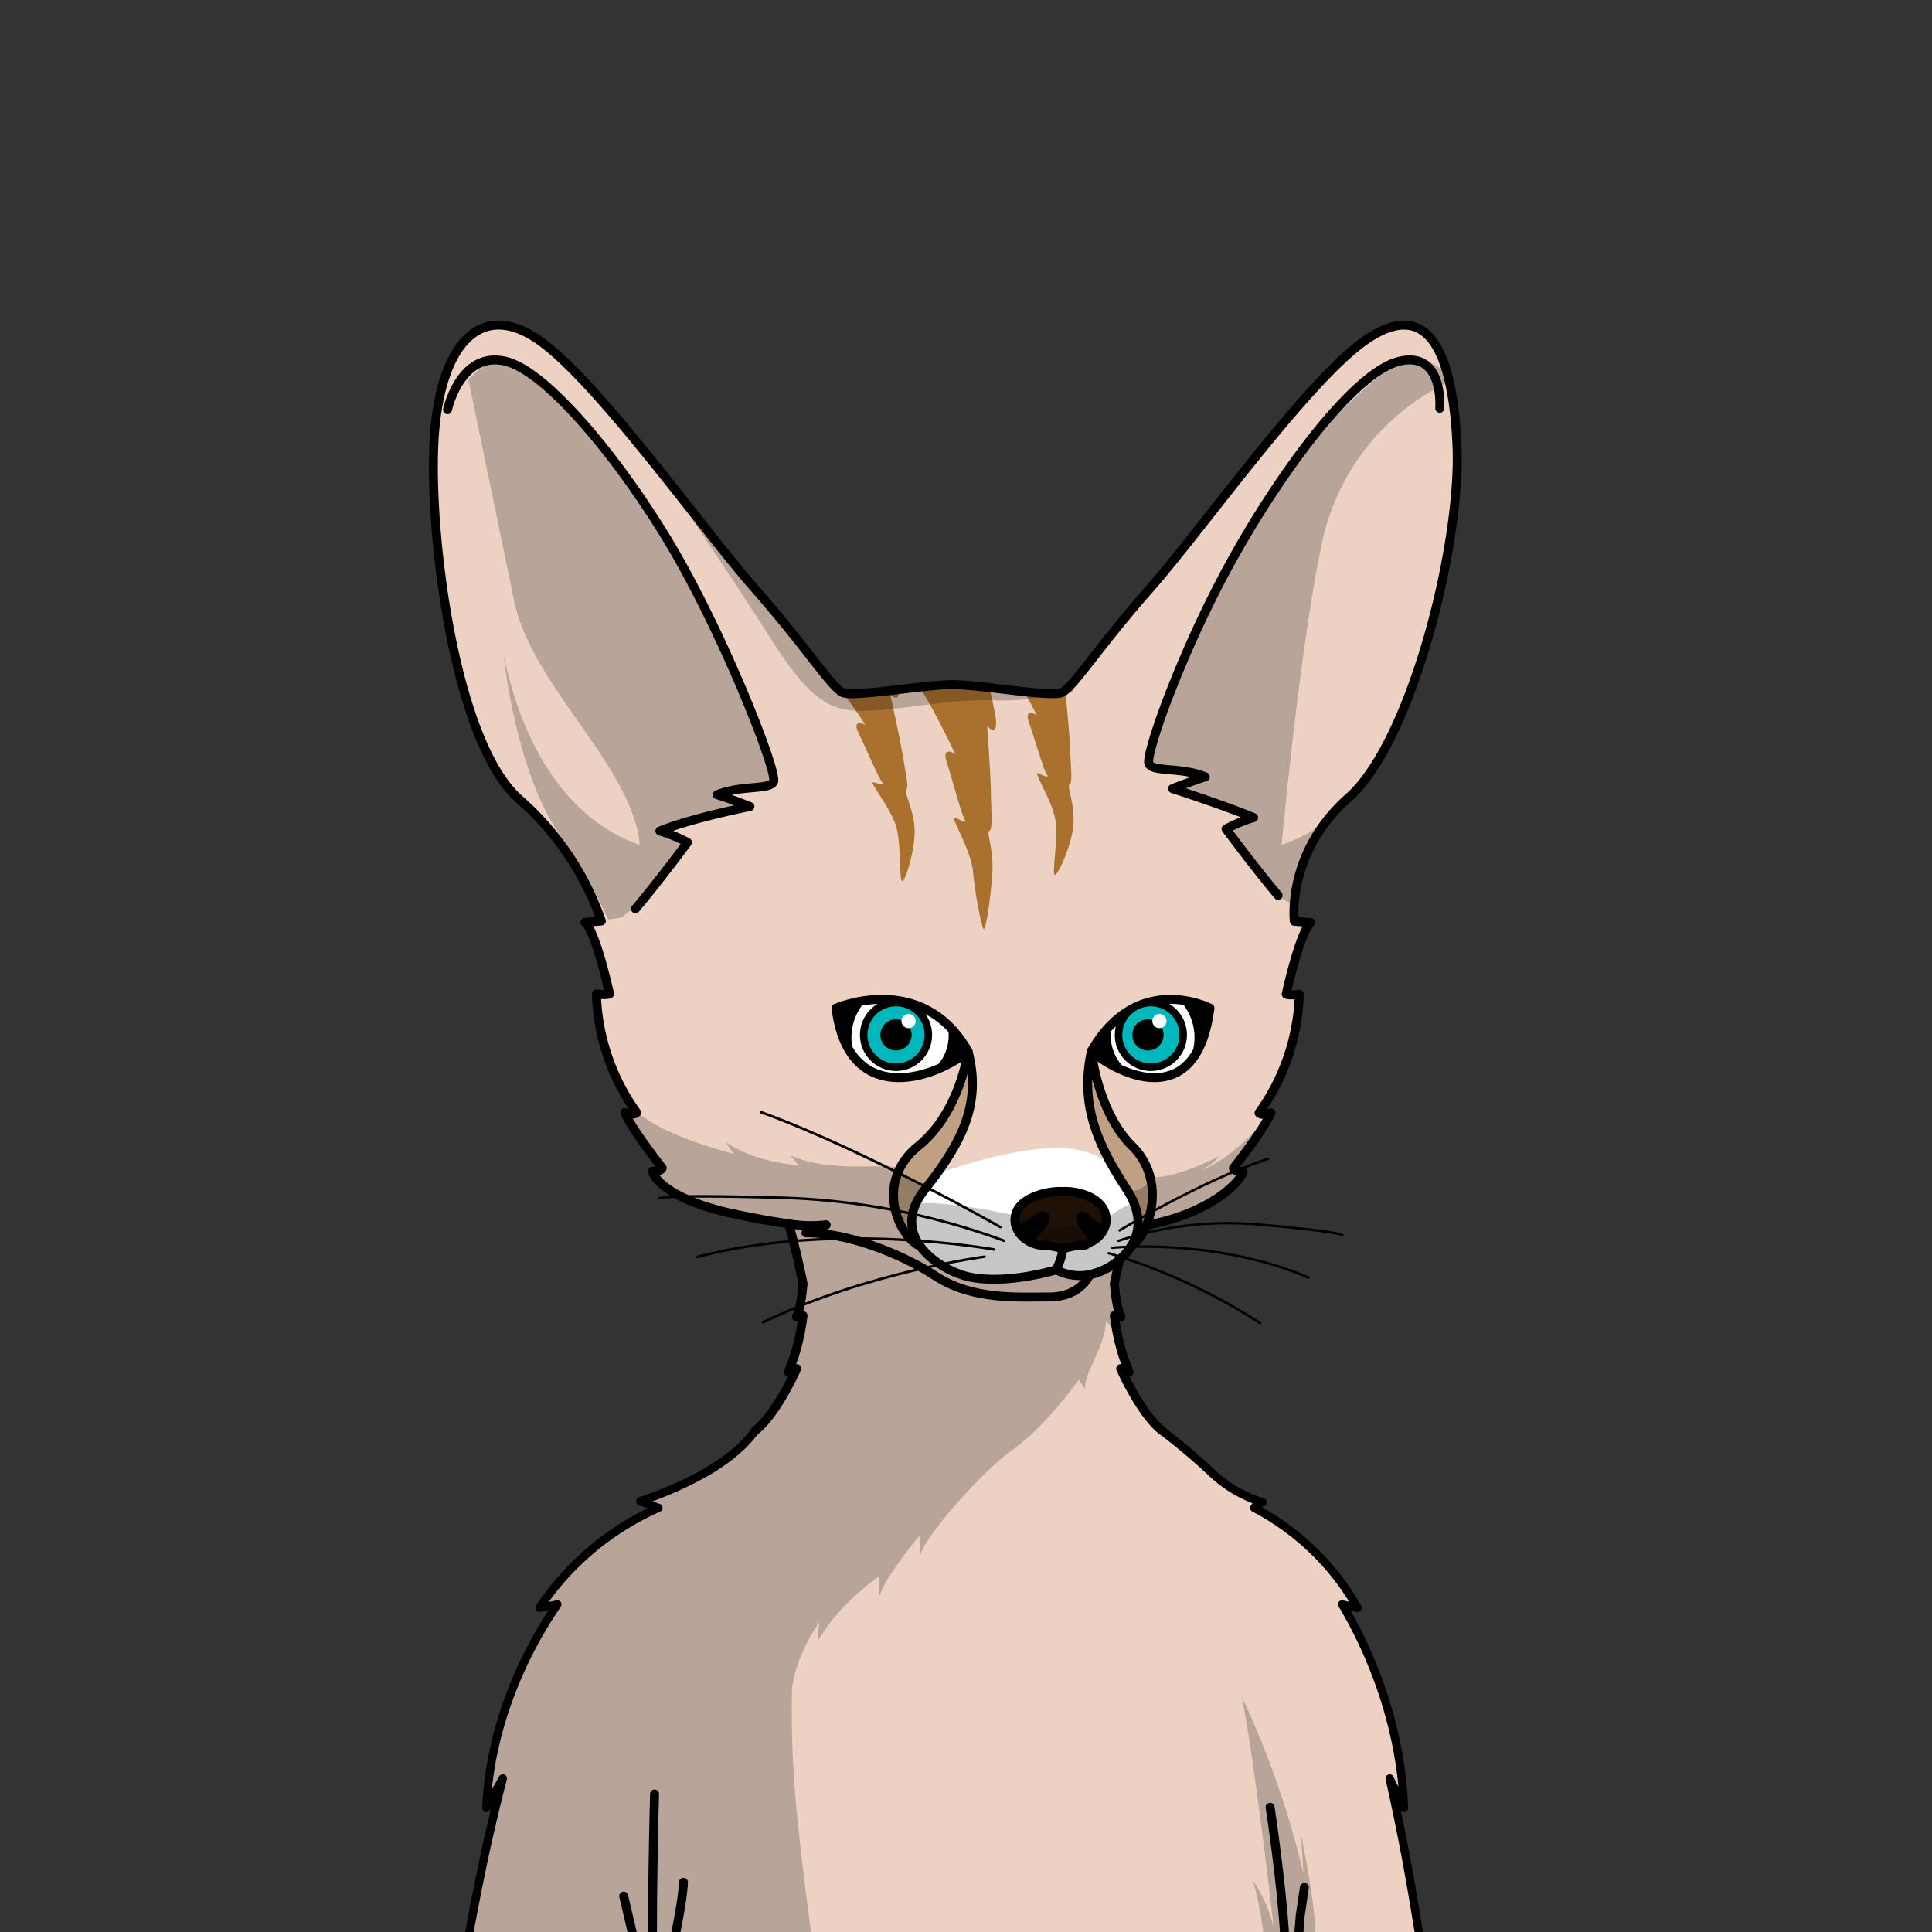 <svg xmlns="http://www.w3.org/2000/svg" viewBox="0 0 432 432">
  <rect x="0" y="0" width="432" height="432" fill="#333333" stroke="none"/>
  <defs>
    <style>.GUNDAN_DESERT_FOX_BODY_DESERT_FOX_BODY_7_cls-1{isolation:isolate;}.GUNDAN_DESERT_FOX_BODY_DESERT_FOX_BODY_7_cls-2{fill:#edd2c4;}.GUNDAN_DESERT_FOX_BODY_DESERT_FOX_BODY_7_cls-3{fill:#aa712e;}.GUNDAN_DESERT_FOX_BODY_DESERT_FOX_BODY_7_cls-4{fill:#fff;}.GUNDAN_DESERT_FOX_BODY_DESERT_FOX_BODY_7_cls-5{fill:#bfa082;}.GUNDAN_DESERT_FOX_BODY_DESERT_FOX_BODY_7_cls-11,.GUNDAN_DESERT_FOX_BODY_DESERT_FOX_BODY_7_cls-12,.GUNDAN_DESERT_FOX_BODY_DESERT_FOX_BODY_7_cls-6,.GUNDAN_DESERT_FOX_BODY_DESERT_FOX_BODY_7_cls-7,.GUNDAN_DESERT_FOX_BODY_DESERT_FOX_BODY_7_cls-9{fill:none;stroke:#000;stroke-linecap:round;stroke-linejoin:round;}.GUNDAN_DESERT_FOX_BODY_DESERT_FOX_BODY_7_cls-6{stroke-width:0.57px;}.GUNDAN_DESERT_FOX_BODY_DESERT_FOX_BODY_7_cls-7{stroke-width:0.54px;}.GUNDAN_DESERT_FOX_BODY_DESERT_FOX_BODY_7_cls-8{fill:#201106;}.GUNDAN_DESERT_FOX_BODY_DESERT_FOX_BODY_7_cls-9{stroke-width:2px;}.GUNDAN_DESERT_FOX_BODY_DESERT_FOX_BODY_7_cls-10{fill:#00b8bb;}.GUNDAN_DESERT_FOX_BODY_DESERT_FOX_BODY_7_cls-11{stroke-width:1.68px;}.GUNDAN_DESERT_FOX_BODY_DESERT_FOX_BODY_7_cls-12{stroke-width:1.86px;}.GUNDAN_DESERT_FOX_BODY_DESERT_FOX_BODY_7_cls-13{opacity:0.22;mix-blend-mode:multiply;}</style>
  </defs>
  <g class="GUNDAN_DESERT_FOX_BODY_DESERT_FOX_BODY_7_cls-1">
    <g id="body">
      <path class="GUNDAN_DESERT_FOX_BODY_DESERT_FOX_BODY_7_cls-2" d="M310.74,397.67c1.17,2.4,2,4.2,3.19,6.6-.56-16-5.92-32.27-13.81-45.53,1.35.39,2.1.39,3.45.77a56.94,56.94,0,0,0-23.11-22.35c.29-.53.71-.73,1.89-1.23a28.6,28.6,0,0,1-11.2-6.45,144.08,144.08,0,0,0-11.32-9.57c-4.89-3.82-9.3-13.89-9.3-13.89l1.87.78-1.28-3.43a50.78,50.78,0,0,1-2-9.19l1.47.29s-1-1.66-1.47-7.44c.42-2,.81-3.81,1.18-5.4a13.19,13.19,0,0,0,2.63-3.07,3.14,3.14,0,0,0,.33-.22,11,11,0,0,0,3-4.37l.52-.11c15.67-3.15,21.15-10.85,21.08-11.95-2.06.08-2.13-.72-2.13-.72s7-8.88,8.36-12.39c-2.35.73-2.64,0-2.64,0a47.72,47.72,0,0,0,9-26.53c-2.27.36-2.93,0-2.93,0s3-13.78,5.5-16l-3.67-.3s-1.89-15.25,12.18-27.66,25.17-56.79,24.2-78.76-6.89-32.53-20-23.81-37,42.63-48.58,55.73-17,21.89-19.72,23.35c-2.2,1.17-18.31-1.76-24.55-1.76s-22.35,2.93-24.55,1.76c-2.75-1.46-8.18-10.26-19.71-23.35s-35.47-47-48.59-55.73S98,77.67,97,99.62s5,66.75,19.06,79.16A64.17,64.17,0,0,1,134.44,206l-3.66.3c2.49,2.2,5.5,16,5.5,16s-.66.36-2.94,0a47.78,47.78,0,0,0,9,26.53s-.29.73-2.64,0c1.39,3.51,8.35,12.39,8.35,12.39s-.07.8-2.12.72c-.08,1.1,3.37,6.59,19.05,9.74,4.88,1,8.5,1.6,11.29,2h0c.74,2.48,1.83,6.68,3.23,13.4-.49,5.78-1.47,7.44-1.47,7.44l1.47-.29a51.17,51.17,0,0,1-2,9.19l-1.27,3.43,1.86-.78s-4.41,10.07-9.3,13.89c-1.79,2.6-5.16,5.91-10.95,9.28a81.68,81.68,0,0,1-14.7,6.47l4.05,1.5a62.43,62.43,0,0,0-26.59,22.35c1.56-.38,2.42-.38,4-.77-9.07,13.26-15.24,29.48-15.88,45.53l3.67-6.6c-4,15.67-5.71,25-8.23,38.43-.68,3.59-1.41,7.47-2.26,11.85H319.86c-.74-4.38-1.38-8.26-2-11.85C315.7,422.67,314.21,413.34,310.74,397.67Z" />
      <path class="GUNDAN_DESERT_FOX_BODY_DESERT_FOX_BODY_7_cls-3" d="M202.66,176.55c.64-.41-.24-4.1-.84-7.83s-2.72-13.31-2.72-13.31,2.32,1.92,1.67-1.2c-5.52.65-10.82,1.24-12.26.69,2.55,3.48,5.38,7.61,4.91,7.21-.75-.63-2.84-1-1.44,1.81S196.45,174,197.3,175s-1.25,0-2.11-.07,4.35,6.21,5.33,10.36.54,11,1.13,11.71,3.24-7.4,2.83-12.09S202,177,202.66,176.55Z" />
      <path class="GUNDAN_DESERT_FOX_BODY_DESERT_FOX_BODY_7_cls-3" d="M239.18,175.4c.69-.33.25-4.1.1-7.88-.12-3.34-.9-11.4-1.08-13.18a4.3,4.3,0,0,1-.72.5c-.93.49-4.32.26-8.41-.17,1.62,3,3,5.65,2.65,5.29-.66-.72-2.7-1.28-1.63,1.63s3.23,10.55,4,11.63-1.25-.13-2.1-.32,3.59,6.67,4.07,10.92-.78,10.94-.28,11.75,4.1-6.95,4.26-11.66S238.49,175.73,239.18,175.4Z" />
      <path class="GUNDAN_DESERT_FOX_BODY_DESERT_FOX_BODY_7_cls-3" d="M239.93,152.62a19.45,19.45,0,0,1-1.54,1.57C238.94,154.68,240.31,155.6,239.93,152.62Z" />
      <path class="GUNDAN_DESERT_FOX_BODY_DESERT_FOX_BODY_7_cls-3" d="M221.23,153.76a82.51,82.51,0,0,0-8.3-.68,73.28,73.28,0,0,0-7.47.59l.92,1.25c1.55,2.12,7.85,14.6,7.15,13.8s-2.91-1.47-1.83,1.73,3.24,11.59,4,12.79-1.36-.18-2.28-.41,3.73,7.38,4.14,12,1.82,12,2.34,12.87,1.69-7.54,2-12.67-1.42-9-.65-9.29.38-4.46.32-8.59-.84-14.78-.84-14.78,2.51,2.77,1.91-1.81C222.45,159.17,221.92,156.61,221.23,153.76Z" />
      <path class="GUNDAN_DESERT_FOX_BODY_DESERT_FOX_BODY_7_cls-4" d="M249.31,261.71s-3.31-5.34-14.14-5S210,262.33,210,262.33s-7.76,6.57-5.95,12.78,8.1,12,17.9,10.94,12.7-2.76,15.09-1.68,12.74-.86,15.18-4.46,3.15-9.19,1-12.45S249.31,261.71,249.31,261.71Z" />
      <path class="GUNDAN_DESERT_FOX_BODY_DESERT_FOX_BODY_7_cls-5" d="M216.71,236.08a33,33,0,0,1-8.65,17c-7.32,7.34-9.16,11.79-8,16.89a15.32,15.32,0,0,0,4.19,7.7s-.43-9.21,3.9-13.88A35.22,35.22,0,0,0,216.46,248C217.65,242.73,216.71,236.08,216.71,236.08Z" />
      <path class="GUNDAN_DESERT_FOX_BODY_DESERT_FOX_BODY_7_cls-5" d="M242.72,239s.35,12.72,3.94,18.22,6.84,9.92,7.2,14.07a22.8,22.8,0,0,1,0,5.9s4-3.1,3.37-11.23-5.16-10.4-7.69-14.33-5.52-13.5-5.52-13.5Z" />
      <path class="GUNDAN_DESERT_FOX_BODY_DESERT_FOX_BODY_7_cls-6" d="M224.47,277.42a157.24,157.24,0,0,0-48.95-9.58c-27.27-.8-28.15.09-28.15.09" />
      <path class="GUNDAN_DESERT_FOX_BODY_DESERT_FOX_BODY_7_cls-6" d="M222.31,279.4s-35.38-6.52-66.37,1.65" />
      <path class="GUNDAN_DESERT_FOX_BODY_DESERT_FOX_BODY_7_cls-6" d="M220.16,281s-26.19,3.42-49.54,14.66" />
      <path class="GUNDAN_DESERT_FOX_BODY_DESERT_FOX_BODY_7_cls-6" d="M223.68,274.38s-29.69-17-53.44-25.67" />
      <path class="GUNDAN_DESERT_FOX_BODY_DESERT_FOX_BODY_7_cls-7" d="M250.08,277.46a77.61,77.61,0,0,1,31.51-3.64c17.91,1.56,18.57,2.34,18.57,2.34" />
      <path class="GUNDAN_DESERT_FOX_BODY_DESERT_FOX_BODY_7_cls-7" d="M248.71,279s22.8-2.31,43.9,6.68" />
      <path class="GUNDAN_DESERT_FOX_BODY_DESERT_FOX_BODY_7_cls-7" d="M247.92,280.22a133.08,133.08,0,0,1,33.86,15.64" />
      <path class="GUNDAN_DESERT_FOX_BODY_DESERT_FOX_BODY_7_cls-7" d="M250.36,275.11s18.2-11.08,33.16-16" />
      <path class="GUNDAN_DESERT_FOX_BODY_DESERT_FOX_BODY_7_cls-8" d="M237.28,279.54s-1.49.33-5.26-1.22-5-2.41-5-5.47,3.71-5.61,9.25-6.44,11,3,11.44,4.1.5,4.3-1.22,5.94-6.9,2.68-6.9,2.68Z" />
      <path class="GUNDAN_DESERT_FOX_BODY_DESERT_FOX_BODY_7_cls-9" d="M237.64,266.43c-3.52-.2-10.11,1.42-10.64,5.66a4.82,4.82,0,0,0,.07,1.79,6,6,0,0,0,3.29,3.83,6.24,6.24,0,0,0,2.74.74,14.88,14.88,0,0,1,4.54.83" />
      <path class="GUNDAN_DESERT_FOX_BODY_DESERT_FOX_BODY_7_cls-9" d="M237.64,279.28a14.88,14.88,0,0,1,4.54-.83c.73,0,.74-.24,1.74-.74a6,6,0,0,0,3.29-3.83,5,5,0,0,0,.08-1.79c-.54-4.24-6.13-5.86-9.65-5.66" />
      <path d="M231.15,271.82a8.5,8.5,0,0,1-4.08,2.06,6,6,0,0,0,3.29,3.83s1.79-.75,3.69-3.71S233.17,270,231.15,271.82Z" />
      <path d="M243.73,271.82c-1.79-1.78-4.26-.78-2.57,2.18s3.26,3.71,3.26,3.71a5.81,5.81,0,0,0,2.91-3.83A7.13,7.13,0,0,1,243.73,271.82Z" />
      <path class="GUNDAN_DESERT_FOX_BODY_DESERT_FOX_BODY_7_cls-4" d="M186.93,225.42c2.78,21.91,21.4,16.19,29.53,9.67C206.2,217,186.93,225.42,186.93,225.42Z" />
      <path class="GUNDAN_DESERT_FOX_BODY_DESERT_FOX_BODY_7_cls-4" d="M244,235.09c8.13,6.52,23.74,12.24,26.53-9.67C270.55,225.42,254.28,217,244,235.09Z" />
      <path class="GUNDAN_DESERT_FOX_BODY_DESERT_FOX_BODY_7_cls-9" d="M186.93,225.42s19.27-8.43,29.53,9.67C208.33,241.61,189.71,247.33,186.93,225.42Z" />
      <path class="GUNDAN_DESERT_FOX_BODY_DESERT_FOX_BODY_7_cls-10" d="M200.35,224.18a7.23,7.23,0,1,0,7.23,7.23A7.23,7.23,0,0,0,200.35,224.18Z" />
      <circle cx="200.35" cy="231.41" r="3.49" />
      <circle class="GUNDAN_DESERT_FOX_BODY_DESERT_FOX_BODY_7_cls-4" cx="203.16" cy="228.31" r="1.59" />
      <circle class="GUNDAN_DESERT_FOX_BODY_DESERT_FOX_BODY_7_cls-11" cx="200.35" cy="231.41" r="7.23" />
      <path d="M211.82,229.07a10.21,10.21,0,0,1-3.76,10.61,63.38,63.38,0,0,0,8.4-4.59Z" />
      <path d="M193.91,223.46a12.1,12.1,0,0,0-2.61,13.15,30.56,30.56,0,0,1-4-11.08A45.11,45.11,0,0,1,193.91,223.46Z" />
      <path class="GUNDAN_DESERT_FOX_BODY_DESERT_FOX_BODY_7_cls-9" d="M270.55,225.42S254.28,217,244,235.09C252.15,241.61,267.76,247.33,270.55,225.42Z" />
      <path class="GUNDAN_DESERT_FOX_BODY_DESERT_FOX_BODY_7_cls-10" d="M257.34,224.18a7.23,7.23,0,1,1-7.23,7.23A7.23,7.23,0,0,1,257.34,224.18Z" />
      <circle cx="256.69" cy="231.41" r="3.49" />
      <circle class="GUNDAN_DESERT_FOX_BODY_DESERT_FOX_BODY_7_cls-4" cx="259.25" cy="228.31" r="1.59" />
      <circle class="GUNDAN_DESERT_FOX_BODY_DESERT_FOX_BODY_7_cls-11" cx="257.34" cy="231.41" r="7.23" />
      <path d="M248.66,229.07a10.21,10.21,0,0,0,3.76,10.61,63.38,63.38,0,0,1-8.4-4.59Z" />
      <path d="M263.57,223.46a12.1,12.1,0,0,1,2.61,13.15,30.79,30.79,0,0,0,4-11.08A45.11,45.11,0,0,0,263.57,223.46Z" />
      <path class="GUNDAN_DESERT_FOX_BODY_DESERT_FOX_BODY_7_cls-9" d="M236.18,283.93s-11.18,3.45-19.62,1.56c-6.15-1.38-18.27-8.89-9.77-19.54s12.7-19.4,9.67-30.86c0,0-1.76,13.63-11.14,21.18s-5,19-.21,22.07" />
      <path class="GUNDAN_DESERT_FOX_BODY_DESERT_FOX_BODY_7_cls-9" d="M237.7,279.28a17.14,17.14,0,0,1-1.52,4.65,11,11,0,0,0,7.5,1.05c.32-.06.65-.14,1-.23a15.34,15.34,0,0,0,5.68-3.12c3.7-3.2,6.23-8.58,1.59-15.68-7-10.66-10.41-19.4-7.92-30.86,0,0,1.44,13.63,9.12,21.18,5.49,5.4,5.21,12.8,3.18,17.7a11,11,0,0,1-3,4.37" />
      <path class="GUNDAN_DESERT_FOX_BODY_DESERT_FOX_BODY_7_cls-9" d="M176.29,273.62c-2.79-.37-6.41-1-11.29-2-15.68-3.15-19.13-8.64-19.05-9.74,2.05.08,2.12-.72,2.12-.72s-7-8.88-8.35-12.39c2.35.73,2.64,0,2.64,0a47.78,47.78,0,0,1-9-26.53c2.28.36,2.94,0,2.94,0s-3-13.78-5.5-16l3.66-.3a64.17,64.17,0,0,0-18.34-27.21C102,166.37,96.07,121.59,97,99.62S107,67,120.08,75.76s37.06,42.63,48.59,55.73,17,21.89,19.71,23.35c2.2,1.17,18.32-1.76,24.55-1.76" />
      <path class="GUNDAN_DESERT_FOX_BODY_DESERT_FOX_BODY_7_cls-9" d="M184.74,273.86a29.88,29.88,0,0,1-8.45-.23" />
      <path class="GUNDAN_DESERT_FOX_BODY_DESERT_FOX_BODY_7_cls-9" d="M100.07,91.61s2.84-13.19,12.9-10.84,28.44,25.5,39.58,45.63,21.3,46.42,20.42,48.37-7.13.69-12.61,2.93c3.42,1.08,7.33,2.64,7.33,2.64s-13.29,2.64-20.13,5.48a32.59,32.59,0,0,1,6.16,2.54s-6.35,8.6-11.63,14.85" />
      <path class="GUNDAN_DESERT_FOX_BODY_DESERT_FOX_BODY_7_cls-9" d="M212.93,153.08c6.24,0,22.35,2.93,24.55,1.76,2.76-1.46,8.18-10.26,19.72-23.35s35.47-47,48.58-55.73,19,1.86,20,23.81-10.13,66.35-24.2,78.76S289.42,206,289.42,206l3.67.3c-2.49,2.2-5.5,16-5.5,16s.66.36,2.93,0a47.72,47.72,0,0,1-9,26.53s.29.73,2.64,0c-1.39,3.51-8.36,12.39-8.36,12.39s.07.8,2.13.72c.07,1.1-5.41,8.8-21.08,11.95l-.52.11" />
      <path class="GUNDAN_DESERT_FOX_BODY_DESERT_FOX_BODY_7_cls-9" d="M243.69,285c.32-.06.64-.14,1-.23a15.34,15.34,0,0,0,5.68-3.12,13.19,13.19,0,0,0,2.63-3.07" />
      <path class="GUNDAN_DESERT_FOX_BODY_DESERT_FOX_BODY_7_cls-9" d="M253,278.56a3.14,3.14,0,0,0,.33-.22,11,11,0,0,0,3-4.37" />
      <path class="GUNDAN_DESERT_FOX_BODY_DESERT_FOX_BODY_7_cls-9" d="M321.93,91.3s1-12.88-9-10.53-26.43,24.5-37.57,44.63S256,168.82,256.9,170.77s7.14.68,12.61,2.93c-3.42,1.08-7.33,2.64-7.33,2.64s11.29,3.64,18.13,6.47a33.47,33.47,0,0,0-6.16,2.54s6.35,8.6,11.63,14.86" />
      <path class="GUNDAN_DESERT_FOX_BODY_DESERT_FOX_BODY_7_cls-9" d="M243.69,285s-2,5-9,5-17.18.76-25.48-4.66-20.5-9.82-29-9.67l4.48-1.75h0" />
      <path class="GUNDAN_DESERT_FOX_BODY_DESERT_FOX_BODY_7_cls-9" d="M168.85,319.91c4.89-3.82,9.3-13.89,9.3-13.89l-1.86.78,1.27-3.43a51.17,51.17,0,0,0,2-9.19l-1.47.29s1-1.66,1.47-7.44c-1.4-6.72-2.49-10.92-3.23-13.4h0" />
      <path class="GUNDAN_DESERT_FOX_BODY_DESERT_FOX_BODY_7_cls-9" d="M250.35,281.63c-.37,1.59-.76,3.38-1.18,5.4.48,5.78,1.47,7.44,1.47,7.44l-1.47-.29a50.78,50.78,0,0,0,2,9.19l1.28,3.43-1.87-.78s4.41,10.07,9.3,13.89" />
      <path class="GUNDAN_DESERT_FOX_BODY_DESERT_FOX_BODY_7_cls-12" d="M259.83,319.91a144.08,144.08,0,0,1,11.32,9.57,28.6,28.6,0,0,0,11.2,6.45c-1.18.5-1.6.7-1.89,1.23a56.94,56.94,0,0,1,23.11,22.35c-1.35-.38-2.1-.38-3.45-.77,7.89,13.26,13.25,29.48,13.81,45.53-1.17-2.4-2-4.2-3.19-6.6,3.47,15.67,5,25,7.16,38.43.58,3.59,1.22,7.47,2,11.85H101.93c.85-4.38,1.58-8.26,2.26-11.85,2.52-13.43,4.24-22.76,8.23-38.43l-3.67,6.6c.64-16,6.81-32.27,15.88-45.53-1.55.39-2.41.39-4,.77a62.43,62.43,0,0,1,26.59-22.35l-4.05-1.5a81.68,81.68,0,0,0,14.7-6.47c5.79-3.37,9.16-6.68,10.95-9.28" />
      <polyline class="GUNDAN_DESERT_FOX_BODY_DESERT_FOX_BODY_7_cls-9" points="289.21 447.95 290.73 428.35 291.66 422.05" />
      <path class="GUNDAN_DESERT_FOX_BODY_DESERT_FOX_BODY_7_cls-9" d="M284,404.11s2.56,16.78,3.26,28.9c.3,5.14.55,10.48.75,14.94" />
      <path class="GUNDAN_DESERT_FOX_BODY_DESERT_FOX_BODY_7_cls-9" d="M147.66,448c1.85-7.83,5-22,5.16-27.12" />
      <path class="GUNDAN_DESERT_FOX_BODY_DESERT_FOX_BODY_7_cls-9" d="M146.1,448c-.59-17.3.26-46.87.26-46.87" />
      <line class="GUNDAN_DESERT_FOX_BODY_DESERT_FOX_BODY_7_cls-9" x1="145.09" y1="447.95" x2="139.46" y2="423.98" />
      <g class="GUNDAN_DESERT_FOX_BODY_DESERT_FOX_BODY_7_cls-13">
        <path d="M276.42,184.51l-.09,0,.12,0Z" />
        <path d="M143.11,110.87a268,268,0,0,0-18.29-22.66l-.3-1.22c-7.61-6.83-9.86-7.09-13-6.51-3.67.66-6.77,4.48-6.77,4.48s4.47,21.62,10.24,49.5c3.91,18.89,26.36,36.76,28.08,54.44-7.44-2.41-23.78-11.14-30.44-42.27.15,1.46,2.79,25.07,11.8,38.92,7.76,11.95,10.8,18.29,11.6,20.06l3-.46,6.82-5.63,7.43-11.32-5.33-2.75,13.5-4.15,4.06-1.27-4-3.1s10.89-1.27,11.56-2-.86-3-.86-3S157.7,130.8,143.11,110.87Z" />
        <path d="M324.83,85s-3.09-3.82-6.76-4.48S312,80.27,300.84,90.9,275.61,125.74,268,140.55a192.19,192.19,0,0,0-12,30.58c2,.17,4.14.42,6.19.78,6.24,1.09,6.59,1.43,6.59,1.43l-5.24,3.33s14.42,4.85,15.38,5.46l1,.61L277.38,184l-1.05-.1-1.43,1.38h0l-.37.19.37.48v.72l.47.3,1,2,.63-.25,9,11.91,3.41,1.78v-1.65l1.36-6.16c1.35-6.16,4.67-8.56,4.67-8.56l1.12-2.46a34.13,34.13,0,0,1-10,5.34c1.72-17.68,5-48.15,8.92-67A51.59,51.59,0,0,1,324.83,85Z" />
        <path d="M283.22,250s-7.6,9.26-14.46,11.53c3.19-1.66,3.85-3,3.85-3s-9.22,4.94-15.32,4.72c-1.24,3.36-5,3.15-5,3.15L253.4,269a16,16,0,0,0-6.07,3.81c-4.14,2.12-15.13,1.83-20.38-1,0,0-13.6-3.21-22.2-2.78L206,267l1.09-1.51s-4.94-1.27-5.81-4.26c-3.09-1.33-15.45,1.21-24.62-2.9l1.92,2.18s-9.35-.34-16.34-5.15L164,258s-17.17-4.31-22.39-10.24l-.25,1.76-.91.74,6,8.78,1.38,2.49L146,263s3.84,4.66,13.57,6.93,23.3,4.16,23.3,4.16l-1.8,1.25s5.53-.38,16.39,4.5,15.82,9.9,27.38,10.1l11.56.21,4.72-1.8,1.87-2.67,4.63-2.11s5.5-2,8.91-10c8.56-2,18.29-6.5,19.46-8.95l1.16-2.45-1.34-.69s5.13-7.06,6.24-8.84A7.68,7.68,0,0,0,283.22,250Z" />
        <path d="M237.88,154.58a46.48,46.48,0,0,1-15.78,2c-9.17-.35-20,2.1-28.22,2.36s-12.67-2.18-21.58-16.21-25.4-38.34-25.4-38.34,17.88,22.4,27.67,34.28,12.06,15,13.8,15.9S207,153,211.44,153.12s17.13,1.62,17.13,1.62Z" />
        <path d="M249.37,295.65l.27,1.68a5.71,5.71,0,0,1-2.31-2c-.19,5.94-5.42,12.38-4.61,15.35l-1.51-2.16s-7.17,10.2-14.68,15.56c-7.26,5.18-19.41,19.22-20.68,23.37a3.56,3.56,0,0,0-.09.39l-.17-4.45a0,0,0,0,0,0,0c-.43.5-8.25,9.86-9.1,14.1l.17-5.06s-8.91,5.85-13.89,14.68l.43-4.37s-5.24,7.16-6.11,14.94a236.81,236.81,0,0,0,.77,24.29c1.13,14,5.64,46,5.64,46H101.93c.61-6.12,9.44-48.06,9.44-48.06l-2.58,3.55A73.31,73.31,0,0,1,113.58,379a133.24,133.24,0,0,1,10-20l-2.59.46a58.45,58.45,0,0,1,9.48-11.29c6.21-5.83,15.86-11.35,15.86-11.35l-2.93-1.19c13.87-3.24,25.49-15.7,25.49-15.7s8.1-8.78,9.09-13.43l-1.3-.62s2.74-8.84,2.37-11.58l-.9.08,1.39-7-3.45-13.7a36.46,36.46,0,0,1,7.21,1.44c4.78,1.33,10.79,2.66,18.79,6.29s12.45,6.94,19.66,8.3,12.84,1.14,17-.83,4.94-3.51,4.94-3.51l3.64-1.3L250,282.7s-1.26,5.46-.3,8A6.48,6.48,0,0,1,249.37,295.65Z" />
        <path d="M283.48,447.37s.12-15.38-3.38-27c4.78,7.34,4.87,12.12,4.87,12.12s-4.29-38.22-7.32-53.13a202.47,202.47,0,0,1,13.79,39.5l-.5-8.51s3.08,15,3.12,21.07.46,12.95.46,12.95l.38,3.61Z" />
        <path d="M205.85,347.45a3.56,3.56,0,0,0-.09.39l-.17-4.45Z" />
      </g>
    </g>
  </g>
</svg>